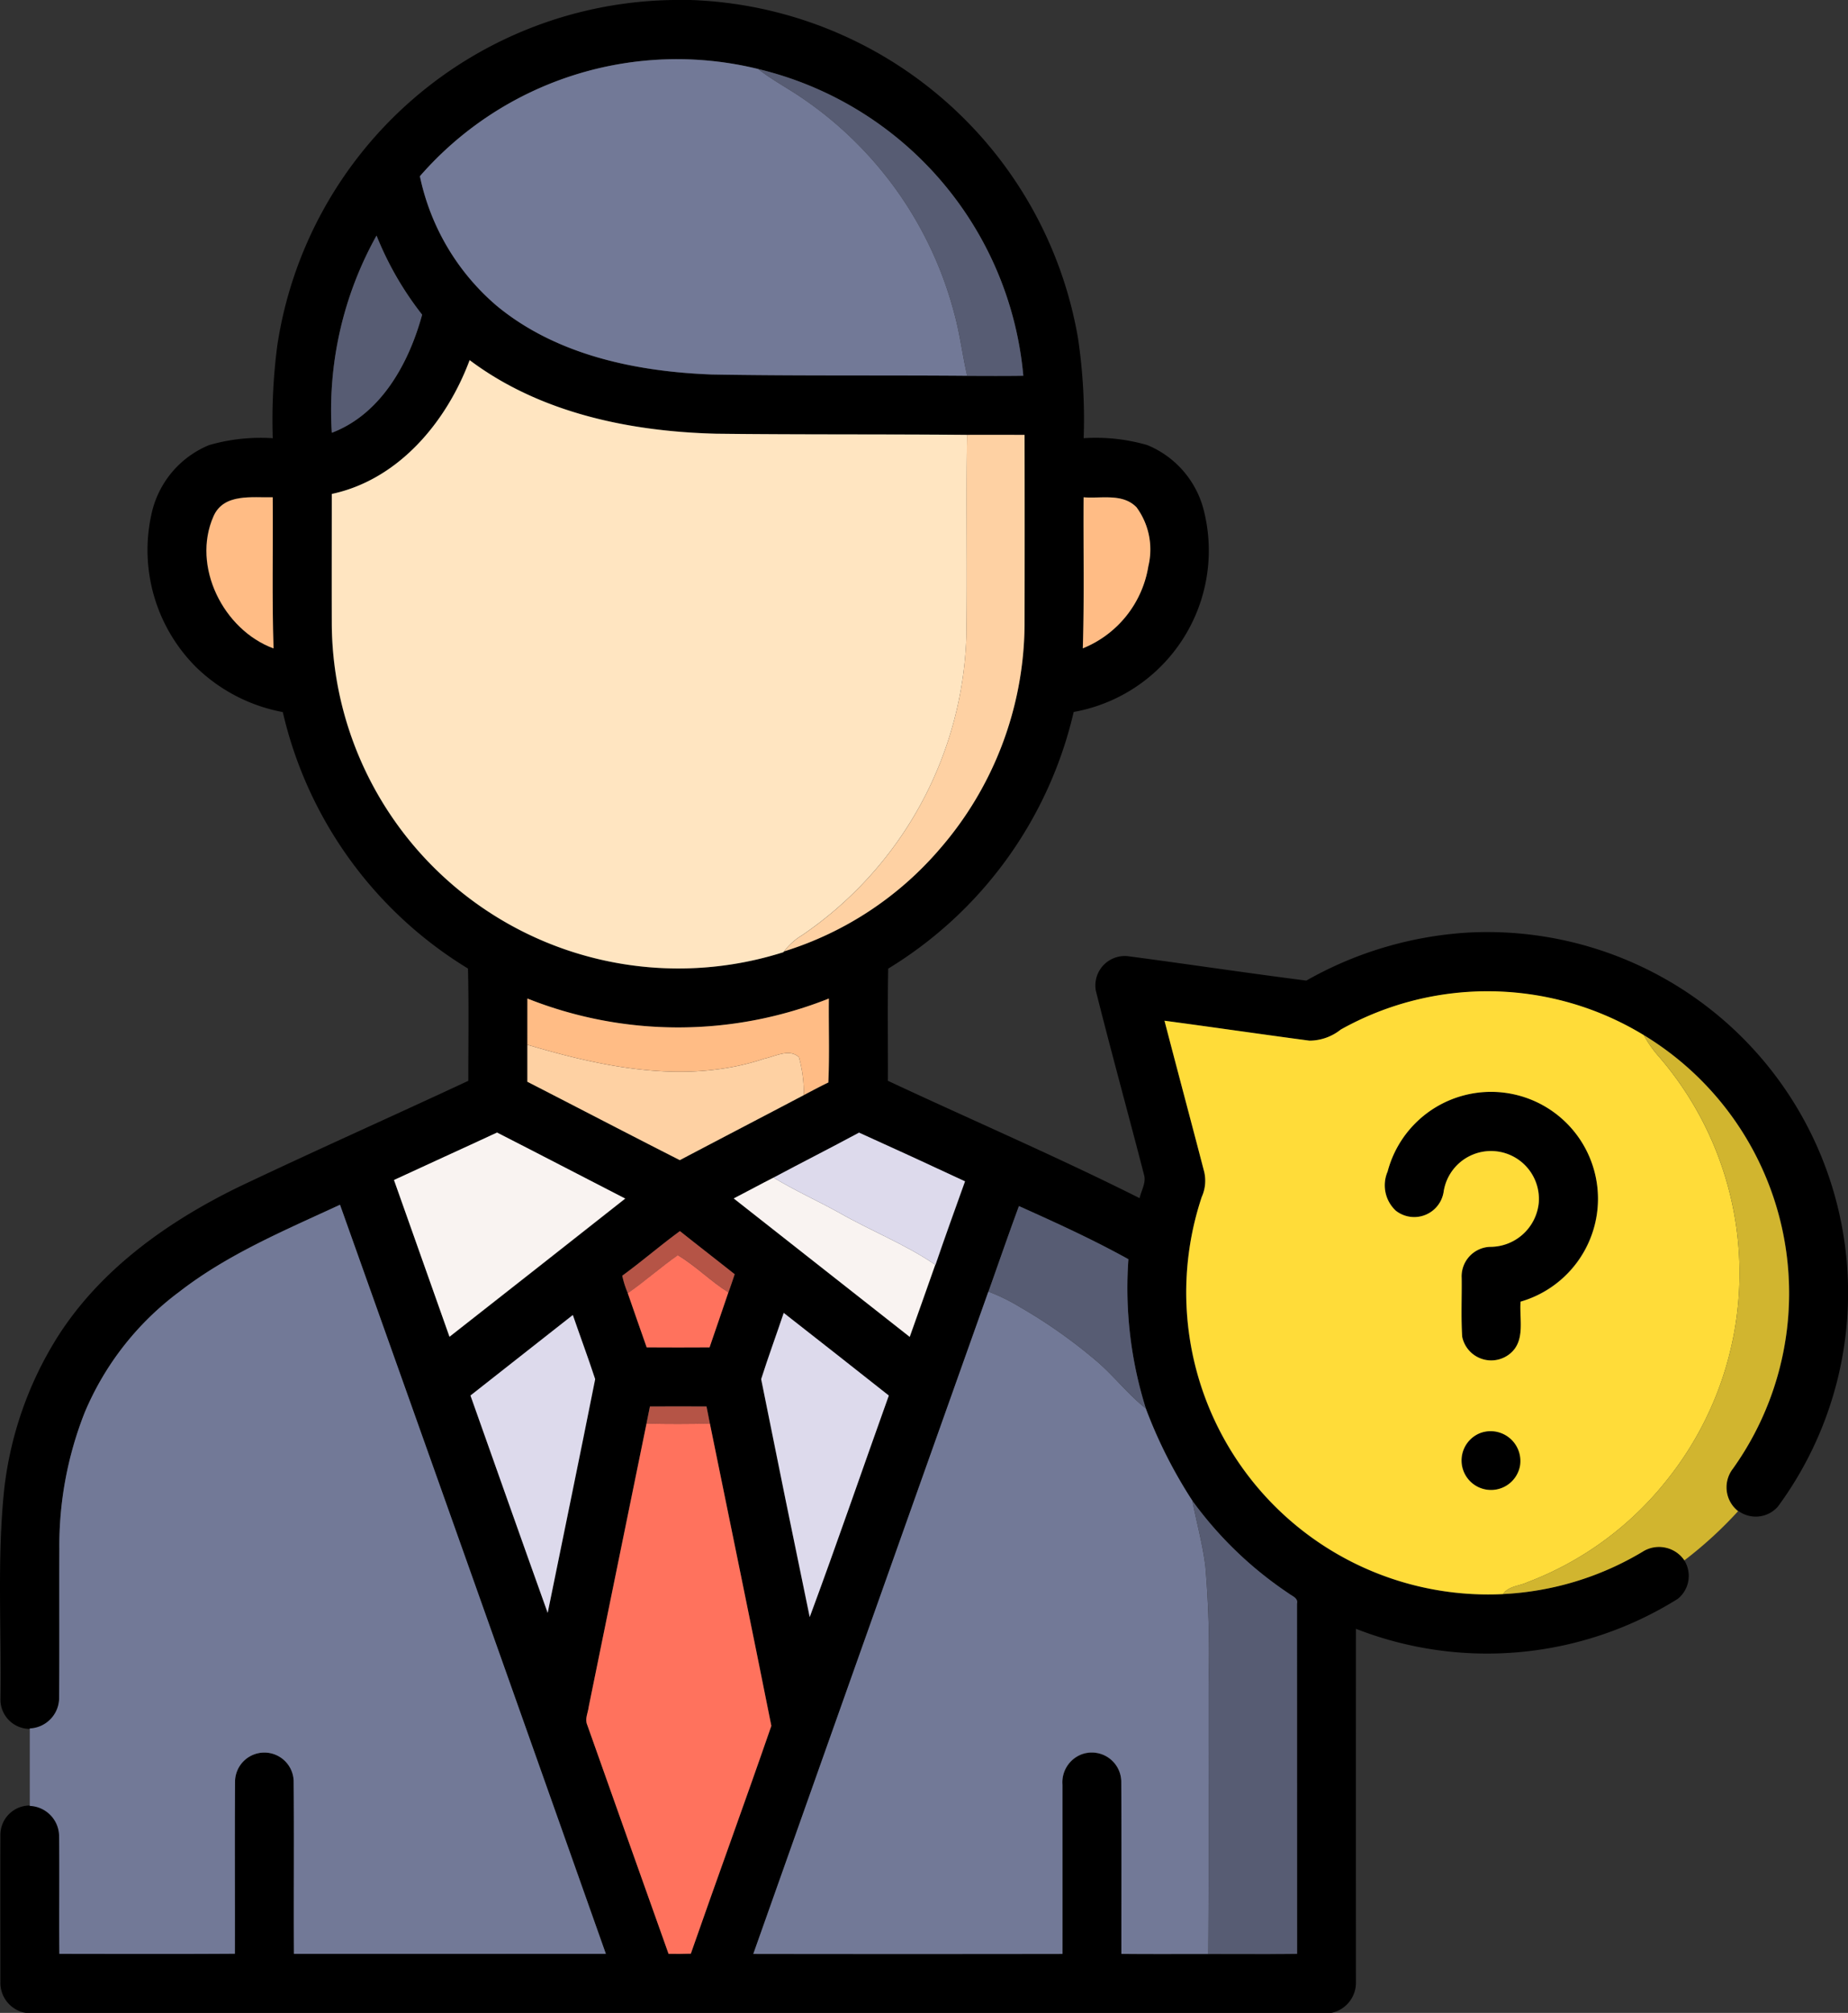 <svg xmlns="http://www.w3.org/2000/svg" width="114.768" height="125" viewBox="0 0 114.768 125">
  <rect x="0" y="0" width="114.768" height="125" fill="#333333" stroke="none"/>
  <g id="Grupo_1099741" data-name="Grupo 1099741" transform="translate(-1220.232 -27022.5)">
    <g id="client" transform="translate(1199.337 27022.5)">
      <g id="_000000ff" data-name="#000000ff" transform="translate(20.896)">
        <path id="Path_157116" data-name="Path 157116" d="M62.738,0h1.035a25.3,25.3,0,0,1,24.07,21,34.1,34.1,0,0,1,.352,6.211,11.494,11.494,0,0,1,3.948.427,5.952,5.952,0,0,1,3.525,4.106,10.182,10.182,0,0,1-8.093,12.468A25.363,25.363,0,0,1,76.056,60.151c-.049,2.322-.01,4.644-.02,6.965,5.208,2.437,10.493,4.709,15.632,7.288.1-.459.393-.916.291-1.392-.989-3.835-2.046-7.656-3.01-11.5a1.828,1.828,0,0,1,2.065-2.124c3.672.486,7.336,1.038,11.008,1.506a23.159,23.159,0,0,1,9.951-2.976,22.4,22.4,0,0,1,19.338,35.637,1.827,1.827,0,0,1-2.81-2.334,18.736,18.736,0,0,0-24.336-27.29,3.134,3.134,0,0,1-1.951.693c-3-.4-6-.833-9-1.238.813,3.13,1.653,6.255,2.466,9.385a2.436,2.436,0,0,1-.151,1.553,18.735,18.735,0,0,0,27.363,22.043,1.829,1.829,0,0,1,2.2,2.92,22.33,22.33,0,0,1-19.988,1.86q-.007,10.957,0,21.912A1.921,1.921,0,0,1,103.578,125H22.5a1.894,1.894,0,0,1-1.58-1.943c0-3.025-.012-6.047,0-9.07a1.823,1.823,0,1,1,3.645,0c.029,2.446-.01,4.9.017,7.341,3.63,0,7.266.017,10.9-.007.007-3.574-.015-7.148.01-10.72a1.821,1.821,0,0,1,3.64-.022c.034,3.584,0,7.166.017,10.749q9.686.015,19.373,0Q50.275,98.074,42.01,74.814c-3.428,1.587-6.965,3.064-9.973,5.4a18.028,18.028,0,0,0-5.884,7.512,22.529,22.529,0,0,0-1.57,8.462c-.02,3.105.012,6.208-.015,9.314a1.823,1.823,0,1,1-3.645-.007c.066-4.324-.215-8.665.229-12.974a22.52,22.52,0,0,1,3.264-9.414c2.664-4.25,6.882-7.246,11.331-9.412,4.719-2.244,9.5-4.368,14.231-6.577,0-2.324.037-4.651-.02-6.973a25.3,25.3,0,0,1-11.5-15.925,10.486,10.486,0,0,1-5.327-2.734,10.269,10.269,0,0,1-2.81-9.646,5.993,5.993,0,0,1,3.56-4.2,11.515,11.515,0,0,1,3.953-.427,35.644,35.644,0,0,1,.281-5.752A25.223,25.223,0,0,1,62.738,0M46.971,10.942a14.462,14.462,0,0,0,4.763,8.042C55.445,22.06,60.4,23.078,65.1,23.256c5.286.093,10.574.037,15.859.081,1.162,0,2.324.012,3.486-.007A21.569,21.569,0,0,0,67.977,4.285a21.166,21.166,0,0,0-21.006,6.658M41.5,26.875c3.066-1.165,4.792-4.324,5.61-7.334a19.938,19.938,0,0,1-2.832-4.912A22.265,22.265,0,0,0,41.5,26.875m8.555-4.514c-1.426,3.831-4.407,7.429-8.562,8.315v8.142A21.529,21.529,0,0,0,69.54,59.133l.049-.059a20.894,20.894,0,0,0,9.663-6.355,21.465,21.465,0,0,0,5.269-13.9q.011-5.911,0-11.819H80.949c-5.2-.046-10.4-.007-15.6-.071-5.364-.139-10.933-1.292-15.3-4.573m-15.9,9.7c-1.372,3.1.608,7.058,3.726,8.208-.1-3.127-.024-6.257-.051-9.385-1.274.032-3.04-.264-3.674,1.177m54.033-1.177c-.022,3.127.049,6.257-.049,9.382a6.644,6.644,0,0,0,4.07-5.1,4.426,4.426,0,0,0-.732-3.655c-.857-.891-2.192-.535-3.289-.625M53.649,62.007v5.171c3.159,1.621,6.3,3.262,9.468,4.868,2.563-1.353,5.137-2.688,7.7-4.038.508-.264,1.008-.537,1.523-.781.081-1.736.012-3.477.034-5.215a25.317,25.317,0,0,1-18.723,0m-8.286,11.27,3.452,9.739q5.468-4.277,10.913-8.582c-2.654-1.367-5.3-2.747-7.961-4.1-2.131.991-4.272,1.956-6.4,2.947m28.882-2.942c-1.76.95-3.545,1.851-5.31,2.793-.83.42-1.646.869-2.473,1.294q5.46,4.3,10.93,8.6c.53-1.494,1.064-2.986,1.587-4.48l.012.007c.593-1.736,1.218-3.459,1.836-5.186q-3.281-1.531-6.582-3.025m9.924,4.561c-.647,1.765-1.26,3.542-1.895,5.31q-7.291,20.566-14.6,41.13h19.2c.01-3.506,0-7.012,0-10.518a1.859,1.859,0,0,1,1.184-1.875,1.832,1.832,0,0,1,2.468,1.653c.022,3.579,0,7.158.007,10.737,1.8.017,3.6,0,5.4.007,1.836,0,3.672.012,5.51-.01L101.447,99.6c.09-.354-.305-.471-.513-.637A23.534,23.534,0,0,1,94.95,93.2a29.546,29.546,0,0,1-2.893-5.73,24.938,24.938,0,0,1-1.084-9.27c-2.207-1.221-4.5-2.266-6.8-3.3M59.54,79.221a5.881,5.881,0,0,0,.342,1.084c.383,1.123.784,2.244,1.174,3.364,1.3.007,2.6.01,3.906,0,.386-1.14.786-2.275,1.167-3.413.137-.376.264-.752.388-1.128-1.128-.9-2.268-1.78-3.4-2.678-1.218.891-2.361,1.882-3.582,2.771m10.029,2.31c-.461,1.372-.962,2.734-1.4,4.114q1.487,7.39,3.015,14.775c1.692-4.563,3.269-9.175,4.912-13.757q-3.259-2.567-6.526-5.132M50.113,86.66c1.6,4.5,3.184,9,4.795,13.5.984-4.839,1.985-9.673,2.949-14.514-.437-1.335-.93-2.654-1.387-3.984q-3.182,2.494-6.357,5m11.145.681q-.11.527-.212,1.062-1.8,8.786-3.586,17.576c-.042.374-.256.769-.093,1.14q2.531,7.1,5.049,14.214.691.015,1.384-.01c1.646-4.722,3.364-9.421,5-14.148-1.248-6.262-2.544-12.515-3.816-18.769-.071-.356-.139-.708-.21-1.062-1.174-.017-2.344-.01-3.516,0Z" transform="translate(-20.896)"/>
        <path id="Path_157117" data-name="Path 157117" d="M373.4,282.619a6.641,6.641,0,0,1,13.057,1.721,6.721,6.721,0,0,1-4.8,6.379c-.083,1.067.308,2.4-.62,3.2a1.84,1.84,0,0,1-3.005-1.013c-.081-1.216-.02-2.437-.034-3.652a1.835,1.835,0,0,1,1.746-1.938,3.031,3.031,0,0,0,3.04-2.722,2.975,2.975,0,0,0-5.9-.735,1.849,1.849,0,0,1-2.974,1.213A2.153,2.153,0,0,1,373.4,282.619Z" transform="translate(-287.217 -209.89)"/>
        <path id="Path_157118" data-name="Path 157118" d="M393.876,364.059a1.839,1.839,0,1,1-1.1,1.44,1.831,1.831,0,0,1,1.1-1.44Z" transform="translate(-301.978 -275.057)"/>
      </g>
      <g id="_375e7dff" data-name="#375e7dff" transform="translate(22.748 3.66)">
        <path id="Path_157119" data-name="Path 157119" d="M127.7,22.272a21.166,21.166,0,0,1,21.006-6.658c.867.681,1.848,1.194,2.754,1.816a23.323,23.323,0,0,1,9.407,13.284c.364,1.3.52,2.639.823,3.953-5.286-.044-10.574.012-15.859-.081-4.7-.178-9.656-1.2-13.367-4.272a14.462,14.462,0,0,1-4.764-8.042Z" transform="translate(-103.476 -14.99)" fill="#727997"/>
        <path id="Path_157120" data-name="Path 157120" d="M37.77,311.838c3.008-2.334,6.545-3.811,9.973-5.4q8.284,23.251,16.511,46.521H44.881c-.022-3.584.017-7.166-.017-10.75a1.821,1.821,0,0,0-3.64.022c-.024,3.572,0,7.146-.01,10.72-3.63.024-7.266.012-10.9.007-.027-2.446.012-4.9-.017-7.341a1.9,1.9,0,0,0-1.821-1.846v-4.812a1.907,1.907,0,0,0,1.821-1.833c.027-3.105,0-6.208.015-9.314a22.529,22.529,0,0,1,1.57-8.462,18.028,18.028,0,0,1,5.888-7.512Z" transform="translate(-28.48 -235.285)" fill="#727997"/>
        <path id="Path_157121" data-name="Path 157121" d="M227.115,328.52a11.816,11.816,0,0,1,1.987.977,31.772,31.772,0,0,1,4.863,3.452c1.021.9,1.855,1.985,2.927,2.827a29.548,29.548,0,0,0,2.893,5.73c.261,1.357.64,2.7.808,4.072a63.646,63.646,0,0,1,.2,7.224c-.007,5.615.022,11.233-.017,16.851-1.8,0-3.6.01-5.4-.007,0-3.579.015-7.158-.007-10.737a1.832,1.832,0,0,0-2.468-1.653,1.859,1.859,0,0,0-1.184,1.875v10.518q-9.6.015-19.2,0Q219.8,349.08,227.115,328.52Z" transform="translate(-167.588 -251.975)" fill="#727997"/>
      </g>
      <g id="_2b4d66ff" data-name="#2b4d66ff" transform="translate(41.474 4.285)">
        <path id="Path_157122" data-name="Path 157122" d="M213.74,17.55A21.569,21.569,0,0,1,230.21,36.6c-1.162.02-2.324.01-3.486.007-.3-1.313-.459-2.656-.823-3.953a23.323,23.323,0,0,0-9.407-13.284C215.588,18.744,214.607,18.231,213.74,17.55Z" transform="translate(-187.237 -17.55)" fill="#575c73"/>
        <path id="Path_157123" data-name="Path 157123" d="M105.212,72.166A22.265,22.265,0,0,1,107.99,59.92a19.938,19.938,0,0,0,2.832,4.912C110,67.842,108.279,71,105.212,72.166Z" transform="translate(-105.184 -49.576)" fill="#575c73"/>
        <path id="Path_157124" data-name="Path 157124" d="M274.2,306.77c2.3,1.03,4.592,2.075,6.8,3.3a24.937,24.937,0,0,0,1.084,9.27c-1.072-.842-1.907-1.931-2.927-2.827a31.768,31.768,0,0,0-4.863-3.452,11.808,11.808,0,0,0-1.987-.977C272.935,310.312,273.548,308.535,274.2,306.77Z" transform="translate(-231.5 -236.16)" fill="#575c73"/>
        <path id="Path_157125" data-name="Path 157125" d="M324.2,381.71a23.533,23.533,0,0,0,5.984,5.757c.208.166.6.283.513.637l.007,21.743c-1.838.022-3.674,0-5.51.01.039-5.618.01-11.235.017-16.851a63.65,63.65,0,0,0-.2-7.224C324.84,384.4,324.461,383.067,324.2,381.71Z" transform="translate(-270.729 -292.804)" fill="#575c73"/>
      </g>
      <path id="Path_157126" data-name="Path 157126" d="M113.832,91.59c4.365,3.281,9.934,4.434,15.3,4.573,5.2.063,10.4.024,15.6.071-.073,4.182.017,8.367-.046,12.551a23.365,23.365,0,0,1-10.2,18.516,3.913,3.913,0,0,0-1.116,1l-.049.059a21.528,21.528,0,0,1-28.044-20.315c-.01-2.712,0-5.427,0-8.142,4.155-.886,7.136-4.485,8.562-8.315" transform="translate(-63.775 -69.229)" fill="#ffe5c1"/>
      <g id="_fed1a3ff" data-name="#fed1a3ff" transform="translate(53.646 27.001)">
        <path id="Path_157127" data-name="Path 157127" d="M231.72,110.6c1.191-.007,2.38,0,3.572,0q.011,5.907,0,11.819a21.465,21.465,0,0,1-5.269,13.9,20.894,20.894,0,0,1-9.663,6.355,3.913,3.913,0,0,1,1.116-1,23.365,23.365,0,0,0,10.2-18.516C231.737,118.966,231.647,114.782,231.72,110.6Z" transform="translate(-204.413 -110.596)" fill="#fed1a3"/>
        <path id="Path_157128" data-name="Path 157128" d="M155.04,265.74c4.729,1.414,9.91,2.483,14.729.862.671-.142,1.55-.642,2.139-.085a8.343,8.343,0,0,1,.3,2.351c-2.563,1.35-5.137,2.686-7.7,4.038-3.164-1.606-6.309-3.247-9.468-4.868Z" transform="translate(-155.04 -227.863)" fill="#fed1a3"/>
      </g>
      <g id="_ffbc85ff" data-name="#ffbc85ff" transform="translate(33.716 30.876)">
        <path id="Path_157129" data-name="Path 157129" d="M73.85,127.65c.635-1.44,2.4-1.145,3.674-1.177.027,3.127-.051,6.257.051,9.385C74.458,134.708,72.478,130.756,73.85,127.65Z" transform="translate(-73.408 -126.468)" fill="#ffbc85"/>
        <path id="Path_157130" data-name="Path 157130" d="M296.389,126.49c1.1.09,2.432-.266,3.289.625a4.426,4.426,0,0,1,.732,3.655,6.644,6.644,0,0,1-4.07,5.1C296.438,132.747,296.367,129.617,296.389,126.49Z" transform="translate(-241.913 -126.485)" fill="#ffbc85"/>
        <path id="Path_157131" data-name="Path 157131" d="M155.042,253.98a25.317,25.317,0,0,0,18.723,0c-.022,1.738.046,3.479-.034,5.215-.515.244-1.016.518-1.523.781a8.343,8.343,0,0,0-.3-2.351c-.588-.557-1.467-.056-2.139.085-4.819,1.621-10,.552-14.729-.862Q155.04,255.416,155.042,253.98Z" transform="translate(-135.11 -222.849)" fill="#ffbc85"/>
      </g>
      <g id="_fec165ff" data-name="#fec165ff" transform="translate(93.216 61.555)">
        <path id="Path_157132" data-name="Path 157132" d="M328.07,254.509a18.642,18.642,0,0,1,18.813.347,7.239,7.239,0,0,0,.869,1.255,20.554,20.554,0,0,1,.513,26.443,20.145,20.145,0,0,1-8.618,6.282c-.5.239-1.177.232-1.5.732A18.755,18.755,0,0,1,319.434,264.9a2.436,2.436,0,0,0,.151-1.553c-.813-3.13-1.653-6.255-2.466-9.385,3,.4,6,.84,9,1.238a3.134,3.134,0,0,0,1.951-.693m2.915,8.8a2.153,2.153,0,0,0,.5,2.454,1.849,1.849,0,0,0,2.974-1.213,2.975,2.975,0,0,1,5.9.735,3.031,3.031,0,0,1-3.04,2.722,1.835,1.835,0,0,0-1.746,1.938c.015,1.216-.046,2.437.034,3.652a1.84,1.84,0,0,0,3.005,1.013c.928-.8.537-2.134.62-3.2a6.643,6.643,0,1,0-8.252-8.1m5.713,16.272a1.831,1.831,0,1,0,2.5,2.039,1.851,1.851,0,0,0-2.493-2.042Z" transform="translate(-317.12 -252.131)" fill="#ffdc39"/>
      </g>
      <g id="_fdb441ff" data-name="#fdb441ff" transform="translate(114.244 64.28)">
        <path id="Path_157133" data-name="Path 157133" d="M411.985,263.29a18.748,18.748,0,0,1,5.522,26.943,1.894,1.894,0,0,0,.334,2.622,25.143,25.143,0,0,1-3.333,3.052,1.912,1.912,0,0,0-2.61-.527A18.6,18.6,0,0,1,403.25,298c.322-.5,1-.493,1.5-.732a20.144,20.144,0,0,0,8.618-6.282,20.554,20.554,0,0,0-.513-26.443,7.239,7.239,0,0,1-.87-1.253Z" transform="translate(-403.25 -263.29)" fill="#d1b52f"/>
      </g>
      <g id="_f9f3f1ff" data-name="#f9f3f1ff" transform="translate(45.362 70.329)">
        <path id="Path_157134" data-name="Path 157134" d="M121.11,291.017c2.131-.991,4.272-1.956,6.4-2.947,2.659,1.357,5.308,2.737,7.961,4.1q-5.453,4.3-10.913,8.582Q122.841,295.885,121.11,291.017Z" transform="translate(-121.11 -288.07)" fill="#f9f3f1"/>
        <path id="Path_157135" data-name="Path 157135" d="M207.53,300.824c.828-.425,1.643-.874,2.473-1.294,1.323.806,2.737,1.438,4.089,2.188,1.96,1.123,4.087,1.948,5.955,3.223-.522,1.494-1.057,2.986-1.587,4.48Q213,305.121,207.53,300.824Z" transform="translate(-186.431 -296.732)" fill="#f9f3f1"/>
      </g>
      <g id="_dddaecff" data-name="#dddaecff" transform="translate(50.113 70.334)">
        <path id="Path_157136" data-name="Path 157136" d="M222.97,288.09q3.3,1.49,6.582,3.025c-.618,1.726-1.243,3.45-1.836,5.186l-.012-.007c-1.868-1.274-3.994-2.1-5.955-3.223-1.353-.75-2.766-1.382-4.089-2.187C219.425,289.941,221.21,289.04,222.97,288.09Z" transform="translate(-198.839 -288.09)" fill="#dddaec"/>
        <path id="Path_157137" data-name="Path 157137" d="M215.921,333.95q3.27,2.556,6.526,5.132c-1.643,4.583-3.22,9.194-4.912,13.757q-1.534-7.383-3.015-14.775C214.959,336.684,215.46,335.322,215.921,333.95Z" transform="translate(-196.466 -322.754)" fill="#dddaec"/>
        <path id="Path_157138" data-name="Path 157138" d="M140.57,339.488l6.357-5c.457,1.331.95,2.649,1.387,3.984-.964,4.841-1.965,9.675-2.949,14.514C143.754,348.491,142.167,343.99,140.57,339.488Z" transform="translate(-140.57 -323.162)" fill="#dddaec"/>
      </g>
      <g id="_e5384fff" data-name="#e5384fff" transform="translate(59.54 76.45)">
        <path id="Path_157139" data-name="Path 157139" d="M179.18,315.911c1.221-.889,2.363-1.88,3.582-2.771,1.128.9,2.268,1.782,3.4,2.678-.125.376-.251.752-.388,1.128-1.106-.691-2.021-1.641-3.14-2.31-1.067.745-2.039,1.619-3.108,2.358a5.879,5.879,0,0,1-.346-1.083Z" transform="translate(-179.18 -313.14)" fill="#b55446"/>
        <path id="Path_157140" data-name="Path 157140" d="M185.562,357.731c1.172,0,2.341-.012,3.513,0,.071.354.139.706.21,1.062-1.311.027-2.625.032-3.936,0Q185.453,358.258,185.562,357.731Z" transform="translate(-183.844 -346.84)" fill="#b55446"/>
      </g>
      <g id="_eb5468ff" data-name="#eb5468ff" transform="translate(57.306 77.947)">
        <path id="Path_157141" data-name="Path 157141" d="M183.688,319.27c1.118.669,2.034,1.619,3.14,2.31-.381,1.138-.781,2.273-1.167,3.413-1.3.01-2.6.007-3.906,0-.391-1.121-.791-2.241-1.174-3.364C181.649,320.889,182.621,320.015,183.688,319.27Z" transform="translate(-178.005 -319.27)" fill="#ff725d"/>
        <path id="Path_157142" data-name="Path 157142" d="M173.772,362.1c1.311.034,2.625.029,3.936,0,1.272,6.255,2.568,12.507,3.816,18.77-1.633,4.727-3.352,9.426-5,14.148q-.691.025-1.384.01-2.531-7.1-5.049-14.214c-.164-.371.051-.767.093-1.14C171.386,373.816,172.568,367.957,173.772,362.1Z" transform="translate(-170.032 -351.644)" fill="#ff725d"/>
      </g>
    </g>
  </g>
</svg>

